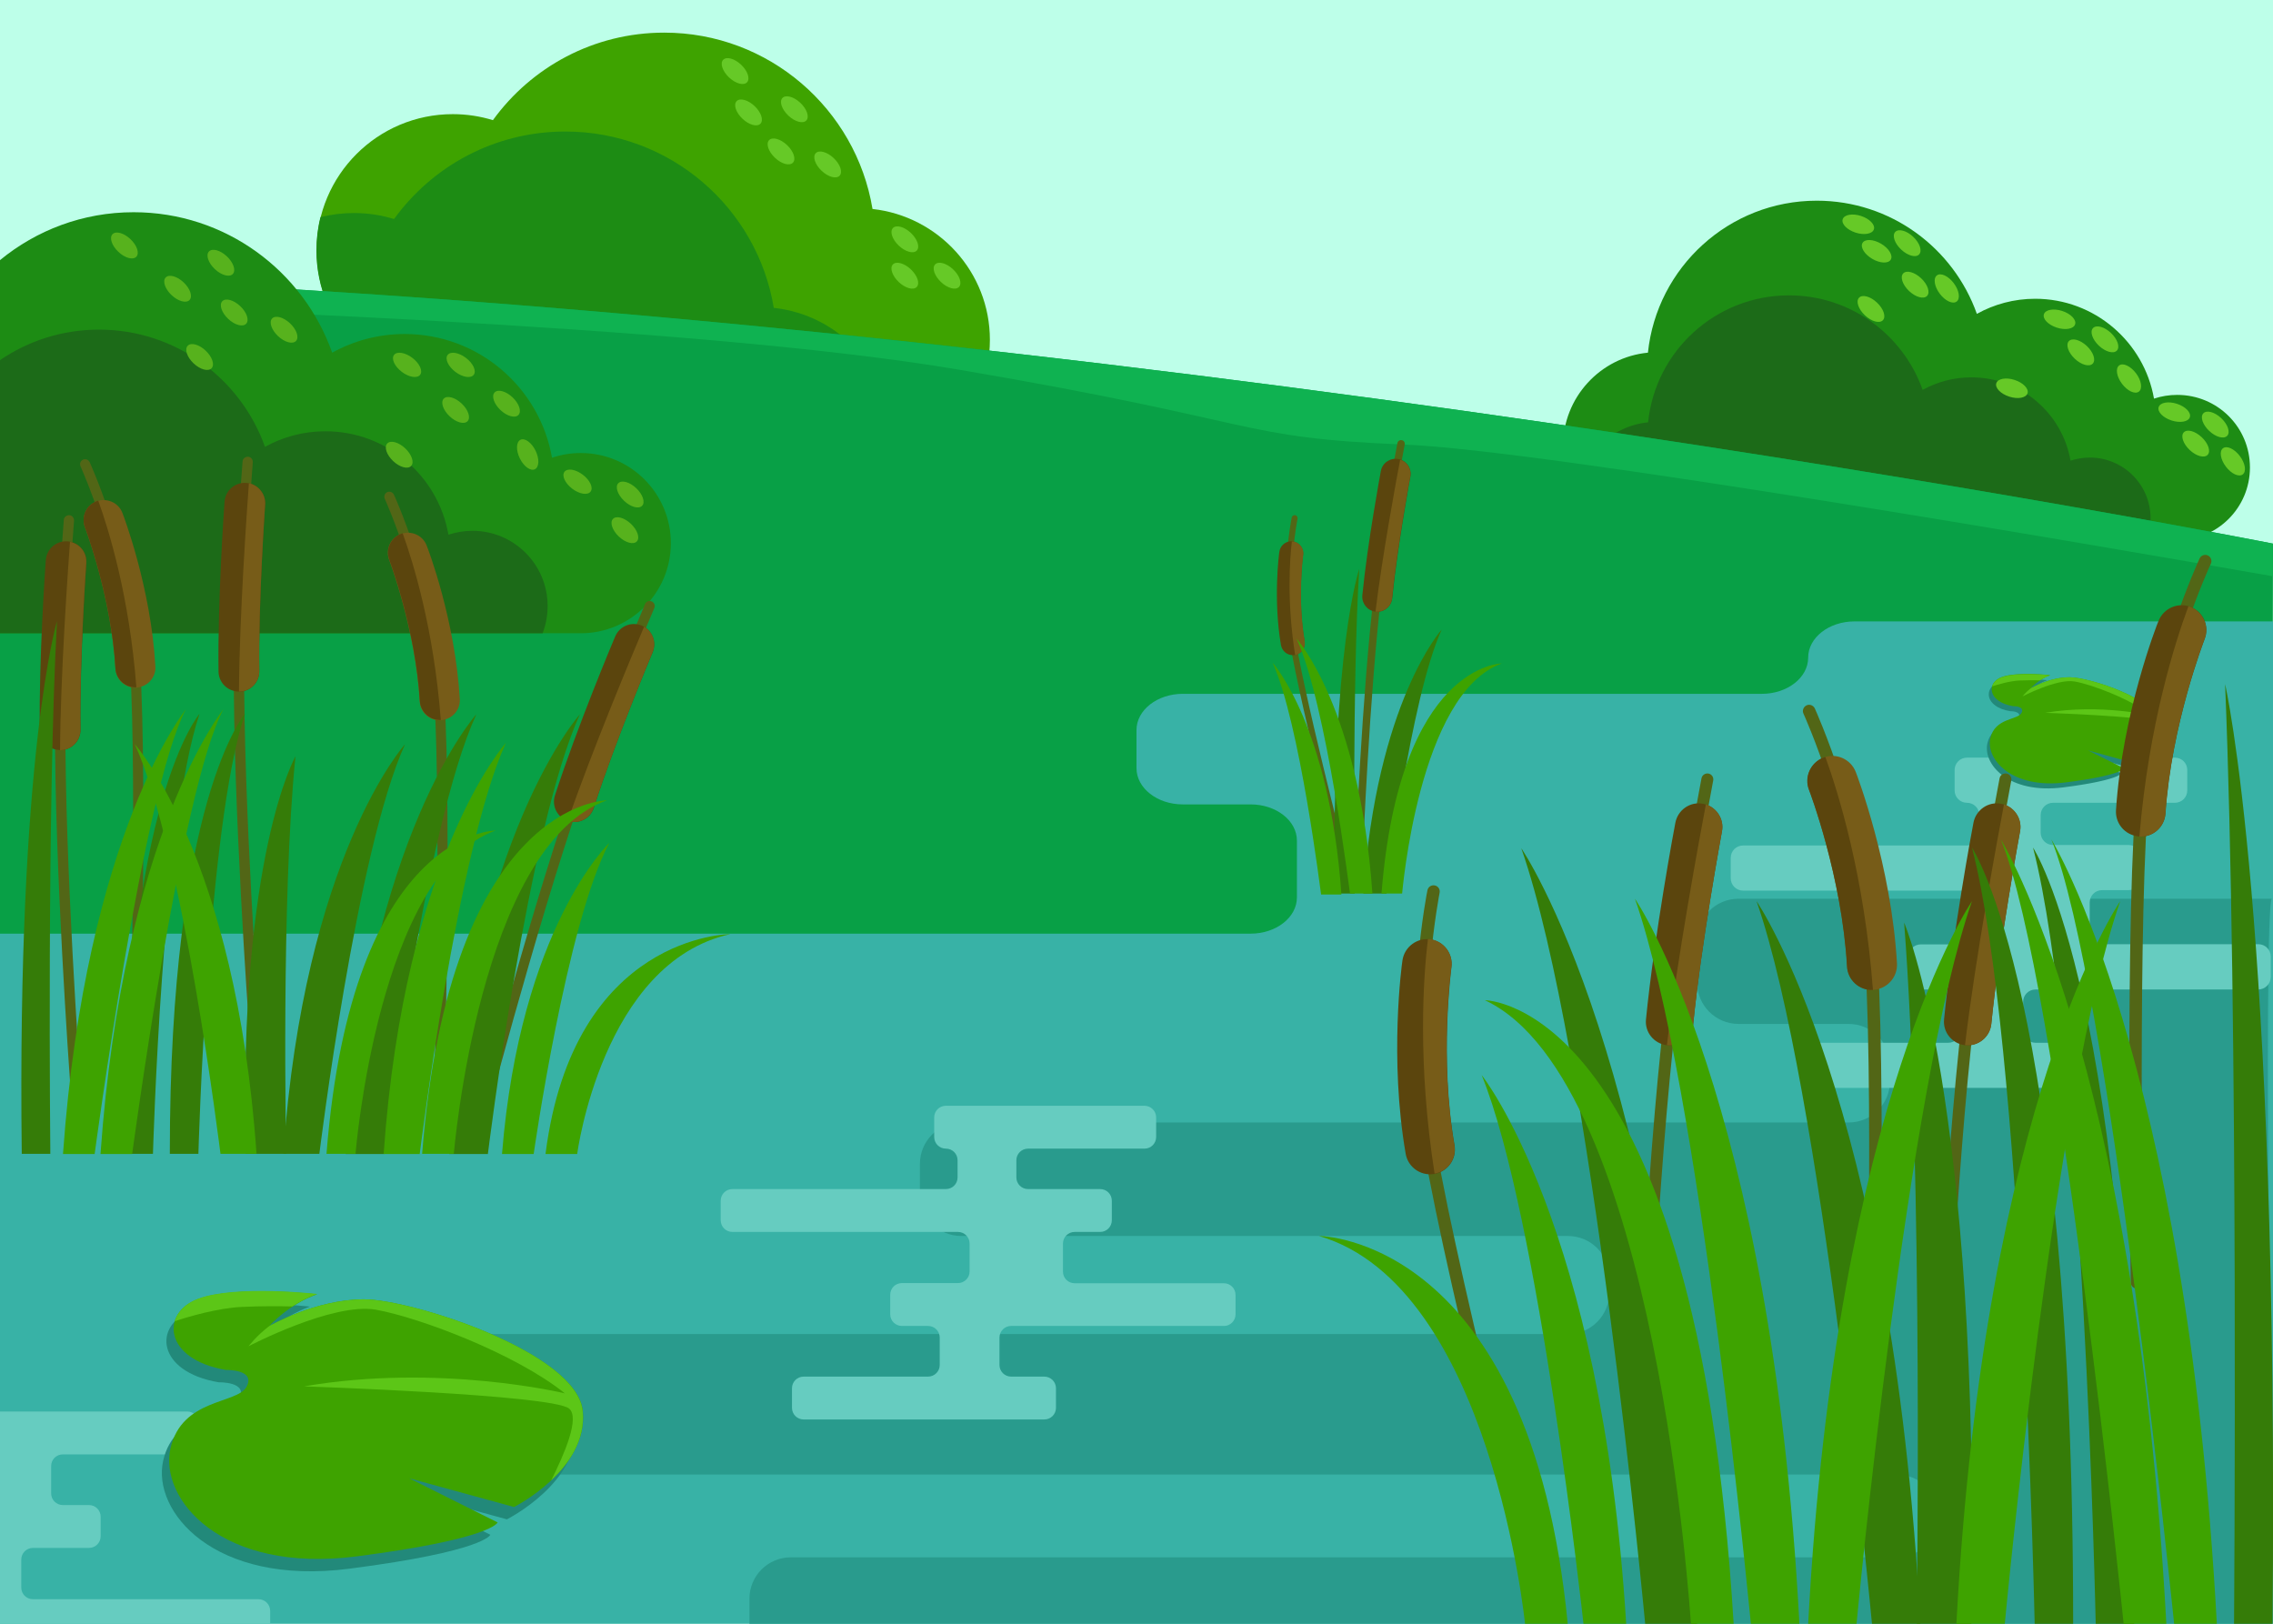 <?xml version="1.0" encoding="utf-8"?>
<!-- Generator: Adobe Illustrator 21.0.0, SVG Export Plug-In . SVG Version: 6.00 Build 0)  -->
<svg version="1.1" xmlns="http://www.w3.org/2000/svg" xmlns:xlink="http://www.w3.org/1999/xlink" x="0px" y="0px"
	 viewBox="0 0 1400 1000" style="enable-background:new 0 0 1400 1000;" xml:space="preserve">
<style type="text/css">
	.st0{fill:#BDFFE9;}
	.st1{fill:#1D8C14;}
	.st2{fill:#1C6B18;}
	.st3{fill:#66C927;}
	.st4{fill:#3EA300;}
	.st5{fill:#08A046;}
	.st6{fill:#0FB251;}
	.st7{fill:#57B21D;}
	.st8{fill:#38B2A6;}
	.st9{fill:#526616;}
	.st10{fill:#5B450D;}
	.st11{fill:#775C18;}
	.st12{fill:#299B8D;}
	.st13{fill:#66CCC0;}
	.st14{fill:#22897A;}
	.st15{fill:#5CC617;}
	.st16{fill:#357C08;}
</style>
<g id="Layer_2">
	<rect class="st0" width="1400" height="1000"/>
</g>
<g id="Layer_1">
	<g>
		<path class="st1" d="M1341,243.2c-5,0-9.8,0.8-14.3,2.3c-6.1-34.9-36.6-61.5-73.2-61.5c-13,0-25.3,3.4-35.9,9.3
			c-14.4-40.6-53.1-69.7-98.6-69.7c-54,0-98.5,41-104,93.6c-29.3,2.8-52.3,27.6-52.3,57.6c0,32,25.9,57.9,57.9,57.9H1341
			c24.7,0,44.8-20,44.8-44.8S1365.8,243.2,1341,243.2z"/>
		<path class="st2" d="M1020.7,332.7h301.4c1.6-4.2,2.5-8.7,2.5-13.5c0-20.6-16.7-37.4-37.4-37.4c-4.2,0-8.2,0.7-11.9,1.9
			c-5.1-29.2-30.5-51.3-61.1-51.3c-10.9,0-21.1,2.8-30,7.7c-12-33.9-44.3-58.2-82.3-58.2c-45.1,0-82.3,34.2-86.8,78.2
			c-23.5,2.3-42.1,21.4-43.5,45.2C981.7,321.8,999.9,332.7,1020.7,332.7z"/>
	</g>
	
		<ellipse transform="matrix(0.686 -0.728 0.728 0.686 259.983 901.822)" class="st3" cx="1174.3" cy="149.9" rx="5.4" ry="10.1"/>
	
		<ellipse transform="matrix(0.686 -0.728 0.728 0.686 255.137 1009.1)" class="st3" cx="1296.1" cy="209.1" rx="5.4" ry="10.1"/>
	
		<ellipse transform="matrix(0.798 -0.602 0.602 0.798 135.013 758.109)" class="st3" cx="1199.5" cy="177.5" rx="5.4" ry="10.1"/>
	
		<ellipse transform="matrix(0.798 -0.602 0.602 0.798 124.226 836.894)" class="st3" cx="1311.8" cy="233" rx="5.4" ry="10.1"/>
	
		<ellipse transform="matrix(0.798 -0.602 0.602 0.798 106.42 885.717)" class="st3" cx="1375.8" cy="284" rx="5.4" ry="10.1"/>
	
		<ellipse transform="matrix(0.308 -0.951 0.951 0.308 660.765 1184.551)" class="st3" cx="1145" cy="137.9" rx="5.4" ry="10.1"/>
	
		<ellipse transform="matrix(0.308 -0.951 0.951 0.308 690.875 1342.966)" class="st3" cx="1269" cy="196.4" rx="5.4" ry="10.1"/>
	
		<ellipse transform="matrix(0.308 -0.951 0.951 0.308 685.347 1449.862)" class="st3" cx="1339.8" cy="253.6" rx="5.4" ry="10.1"/>
	
		<ellipse transform="matrix(0.308 -0.951 0.951 0.308 630.136 1344.593)" class="st3" cx="1239.8" cy="238.9" rx="5.4" ry="10.1"/>
	
		<ellipse transform="matrix(0.509 -0.861 0.861 0.509 434.253 1070.964)" class="st3" cx="1155.7" cy="154.9" rx="5.4" ry="10.1"/>
	
		<ellipse transform="matrix(0.686 -0.728 0.728 0.686 242.957 913.449)" class="st3" cx="1179.2" cy="175.4" rx="5.4" ry="10.1"/>
	<ellipse transform="matrix(0.686 -0.728 0.728 0.686 223.49 898.322)" class="st3" cx="1152" cy="190.4" rx="5.4" ry="10.1"/>
	
		<ellipse transform="matrix(0.686 -0.728 0.728 0.686 244.668 1000.795)" class="st3" cx="1281.2" cy="217.1" rx="5.4" ry="10.1"/>
	
		<ellipse transform="matrix(0.686 -0.728 0.728 0.686 225.961 1069.971)" class="st3" cx="1352" cy="273.3" rx="5.4" ry="10.1"/>
	
		<ellipse transform="matrix(0.686 -0.728 0.728 0.686 238.285 1075.012)" class="st3" cx="1364" cy="261.6" rx="5.4" ry="10.1"/>
	<g>
		<path class="st4" d="M537.4,128.7C527.2,67.1,473.6,20.1,409.1,20.1c-43.4,0-81.8,21.2-105.5,53.9c-7.8-2.4-16.1-3.7-24.7-3.7
			c-46.4,0-83.9,37.6-83.9,83.9c0,46.4,37.6,83.9,83.9,83.9c10.4,0,20.4-1.9,29.6-5.4c23.9,29,60.1,47.5,100.6,47.5
			c21.9,0,42.6-5.4,60.7-15c14.8,15.5,35.6,25.2,58.8,25.2c44.8,0,81.1-36.3,81.1-81.1C609.7,167.6,578.1,133.2,537.4,128.7z"/>
		<path class="st1" d="M476.6,189.6c-10.2-61.6-63.8-108.6-128.4-108.6c-43.4,0-81.8,21.2-105.5,53.9c-7.8-2.4-16.1-3.7-24.7-3.7
			c-7.1,0-14,0.9-20.6,2.5c-1.7,6.6-2.5,13.5-2.5,20.6c0,46.4,37.6,83.9,83.9,83.9c10.4,0,20.4-1.9,29.6-5.4
			c23.9,29,60.1,47.5,100.6,47.5c21.9,0,42.6-5.4,60.7-15c14.8,15.5,35.6,25.2,58.8,25.2c6.3,0,12.4-0.7,18.3-2.1
			c1.4-5.9,2.1-12,2.1-18.3C548.9,228.4,517.3,194,476.6,189.6z"/>
	</g>
	<path class="st5" d="M1400,334.8c0,0-728.7-144-1400-165V831l1398.9-23L1400,334.8z"/>
	<path class="st6" d="M0,186.4c80,2.6,423.5,12.8,591.4,41.4c189.7,32.3,169,41.7,273.8,46c86.6,3.6,421,61.2,534.7,81.1l0-20.1
		c0,0-728.7-144-1400-165V186.4z"/>
	<path class="st1" d="M357.7,279c-6.2,0-12.1,1-17.7,2.9c-7.6-43.3-45.3-76.2-90.8-76.2c-16.2,0-31.4,4.2-44.6,11.5
		c-17.8-50.4-65.8-86.5-122.3-86.5c-31.3,0-59.9,11.1-82.3,29.5V390h357.7c30.7,0,55.5-24.9,55.5-55.5S388.4,279,357.7,279z"/>
	<path class="st2" d="M291,326.9c-5.2,0-10.1,0.9-14.8,2.4c-6.3-36.2-37.9-63.7-75.8-63.7c-13.5,0-26.2,3.5-37.2,9.6
		C148.3,233.2,108.2,203,61,203c-22.6,0-43.6,6.9-61,18.8V390h334.2c2-5.2,3.1-10.8,3.1-16.8C337.3,347.7,316.6,326.9,291,326.9z"/>
	
		<ellipse transform="matrix(0.605 -0.796 0.796 0.605 -66.745 314.743)" class="st7" cx="283.8" cy="224.6" rx="5.4" ry="10.1"/>
	
		<ellipse transform="matrix(0.605 -0.796 0.796 0.605 -79.786 288.463)" class="st7" cx="250.8" cy="224.6" rx="5.4" ry="10.1"/>
	
		<ellipse transform="matrix(0.605 -0.796 0.796 0.605 -95.561 400.505)" class="st7" cx="355.8" cy="296.5" rx="5.4" ry="10.1"/>
	
		<ellipse transform="matrix(0.686 -0.728 0.728 0.686 -82.966 305.148)" class="st7" cx="311.9" cy="248.6" rx="5.4" ry="10.1"/>
	
		<ellipse transform="matrix(0.686 -0.728 0.728 0.686 -95.526 283.516)" class="st7" cx="280.5" cy="252.4" rx="5.4" ry="10.1"/>
	
		<ellipse transform="matrix(0.898 -0.439 0.439 0.898 -89.938 171.241)" class="st7" cx="325.2" cy="280" rx="5.4" ry="10.1"/>
	
		<ellipse transform="matrix(0.686 -0.728 0.728 0.686 -121.364 158.557)" class="st7" cx="122.9" cy="219.8" rx="5.4" ry="10.1"/>
	
		<ellipse transform="matrix(0.686 -0.728 0.728 0.686 -126.588 266.909)" class="st7" cx="245.8" cy="280" rx="5.4" ry="10.1"/>
	
		<ellipse transform="matrix(0.686 -0.728 0.728 0.686 -95.028 135.433)" class="st7" cx="109.3" cy="177.8" rx="5.4" ry="10.1"/>
	
		<ellipse transform="matrix(0.686 -0.728 0.728 0.686 -94.734 165.449)" class="st7" cx="144.2" cy="192.4" rx="5.4" ry="10.1"/>
	
		<ellipse transform="matrix(0.686 -0.728 0.728 0.686 -92.812 191.135)" class="st7" cx="174.9" cy="203" rx="5.4" ry="10.1"/>
	<path class="st8" d="M0,575h770.3c15.7,0,28.5-10,28.5-22.3v-35c0-12.3-12.8-22.3-28.5-22.3h-41.8c-15.7,0-28.5-10-28.5-22.3v-23.5
		c0-12.3,12.8-22.3,28.5-22.3h356.7c15.7,0,28.5-10,28.5-22.3v0c0-12.3,12.8-22.3,28.5-22.3H1400V1000H0V575z"/>
	<g>
		<g>
			<path class="st9" d="M156.3,632.5c-1.6,0-3-1.3-3.1-2.9c-0.1-1.3-9.6-133.1-9.2-220.4c0.3-59.3,5.3-124.4,5.4-125
				c0.1-1.7,1.6-3,3.4-2.9c1.7,0.1,3,1.6,2.9,3.4c-0.1,0.6-5.1,65.6-5.3,124.6c-0.4,87,9.1,218.6,9.2,219.9c0.1,1.7-1.2,3.2-2.9,3.3
				C156.5,632.5,156.4,632.5,156.3,632.5z"/>
		</g>
		<g>
			<path class="st10" d="M147,425.9c-6.8-0.1-12.3-5.5-12.4-12.3c-0.6-44.2,3.5-102.2,3.7-104.6c0.5-6.9,6.4-12.1,13.4-11.6
				c6.9,0.5,12.1,6.5,11.6,13.4c0,0.6-4.2,59.3-3.6,102.5c0.1,6.9-5.4,12.6-12.3,12.7C147.2,425.9,147.1,425.9,147,425.9z"/>
		</g>
		<path class="st11" d="M153.3,297.6c-1.2,16.5-5.9,82.8-6.1,128.3c0.1,0,0.1,0,0.2,0c6.9-0.1,12.4-5.8,12.3-12.7
			c-0.6-43.1,3.6-101.9,3.6-102.5C163.7,304.4,159.3,298.9,153.3,297.6z"/>
	</g>
	<g>
		<g>
			<path class="st9" d="M46.2,668.5c-1.6,0-3-1.3-3.1-2.9c-0.1-1.3-9.6-133.1-9.2-220.4c0.3-59.3,5.3-124.4,5.4-125
				c0.1-1.7,1.6-3,3.4-2.9c1.7,0.1,3,1.6,2.9,3.4c-0.1,0.6-5.1,65.6-5.3,124.6c-0.4,87,9.1,218.6,9.2,219.9c0.1,1.7-1.2,3.2-2.9,3.3
				C46.3,668.5,46.2,668.5,46.2,668.5z"/>
		</g>
		<g>
			<path class="st10" d="M36.9,461.9c-6.8-0.1-12.3-5.5-12.4-12.3C23.9,405.4,28,347.4,28.2,345c0.5-6.9,6.4-12.1,13.4-11.6
				c6.9,0.5,12.1,6.5,11.6,13.4c0,0.6-4.2,59.3-3.6,102.5c0.1,6.9-5.4,12.6-12.3,12.7C37.1,461.9,37,461.9,36.9,461.9z"/>
		</g>
		<path class="st11" d="M43.1,333.7c-1.2,16.5-5.9,82.8-6.1,128.3c0.1,0,0.1,0,0.2,0c6.9-0.1,12.4-5.8,12.3-12.7
			c-0.6-43.1,3.6-101.9,3.6-102.5C53.6,340.4,49.2,334.9,43.1,333.7z"/>
	</g>
	<g>
		<g>
			<path class="st9" d="M292.1,704.1c-1.5-0.5-2.4-2.1-2-3.7c0.3-1.3,33.6-129.1,62-211.7c19.3-56,45-116.1,45.2-116.7
				c0.7-1.6,2.5-2.3,4.1-1.6c1.6,0.7,2.3,2.5,1.6,4.1c-0.3,0.6-25.8,60.5-45.1,116.3c-28.3,82.3-61.6,209.9-61.9,211.2
				c-0.4,1.7-2.1,2.7-3.8,2.2C292.2,704.2,292.2,704.2,292.1,704.1z"/>
		</g>
		<g>
			<path class="st10" d="M349.6,505.5c-6.4-2.2-9.9-9.2-7.8-15.6c13.6-42.1,36.1-95.6,37.1-97.9c2.7-6.4,10-9.4,16.4-6.7
				c6.4,2.7,9.3,10,6.7,16.4c-0.2,0.5-23.1,54.8-36.3,95.9c-2.1,6.6-9.2,10.2-15.7,8C349.8,505.5,349.7,505.5,349.6,505.5z"/>
		</g>
		<path class="st11" d="M396.7,386c-6.5,15.3-32.2,76.6-47,119.5c0.1,0,0.1,0,0.2,0.1c6.6,2.1,13.6-1.5,15.7-8
			c13.3-41,36.1-95.3,36.3-95.9C404.4,395.8,402.1,389.1,396.7,386z"/>
	</g>
	<g>
		<g>
			<path class="st9" d="M271.5,668.8c1.3-0.3,2.3-1.5,2.4-2.9c0-1.9,4.7-190.9-1.2-249.3c-5.9-58.7-29.8-111.5-30.1-112
				c-0.7-1.5-2.5-2.2-4.1-1.5c-1.5,0.7-2.2,2.5-1.5,4.1c0.2,0.5,23.8,52.5,29.5,110.1c5.8,58,1.2,246.6,1.1,248.5
				c0,1.7,1.3,3.1,3,3.2C271,668.9,271.2,668.9,271.5,668.8z"/>
		</g>
		<g>
			<path class="st11" d="M273.7,443.2c5.7-1.3,9.9-6.6,9.5-12.7c-2.8-48.4-19.6-92.7-20.4-94.5c-2.4-6.4-9.6-9.5-16-7.1
				c-6.4,2.4-9.5,9.6-7.1,16c0.3,0.7,16.2,42.8,18.8,87.1c0.4,6.8,6.2,12,13,11.6C272.3,443.4,273,443.3,273.7,443.2z"/>
		</g>
		<path class="st10" d="M239.8,344.8c-2.4-6.4,0.7-13.5,7.1-16c0.4-0.1,0.7-0.3,1.1-0.4c6.4,17.7,19.2,58.8,23.5,115
			c-6.7,0.3-12.5-4.9-12.9-11.6C256,387.6,240.1,345.5,239.8,344.8z"/>
	</g>
	<g>
		<g>
			<path class="st9" d="M84.1,648.8c1.3-0.3,2.3-1.5,2.4-2.9c0-1.9,4.7-190.9-1.2-249.3c-5.9-58.7-29.8-111.5-30.1-112
				c-0.7-1.5-2.5-2.2-4.1-1.5c-1.5,0.7-2.2,2.5-1.5,4.1c0.2,0.5,23.8,52.5,29.5,110.1c5.8,58,1.2,246.6,1.1,248.5
				c0,1.7,1.3,3.1,3,3.2C83.5,648.9,83.8,648.9,84.1,648.8z"/>
		</g>
		<g>
			<path class="st11" d="M86.2,423.1c5.7-1.3,9.9-6.6,9.5-12.7C93,362,76.1,317.7,75.4,315.9c-2.4-6.4-9.6-9.5-16-7.1
				c-6.4,2.4-9.5,9.6-7.1,16c0.3,0.7,16.2,42.8,18.8,87.1c0.4,6.8,6.2,12,13,11.6C84.9,423.4,85.6,423.3,86.2,423.1z"/>
		</g>
		<path class="st10" d="M52.3,324.7c-2.4-6.4,0.7-13.5,7.1-16c0.4-0.1,0.7-0.3,1.1-0.4c6.4,17.7,19.2,58.8,23.5,115
			c-6.7,0.3-12.5-4.9-12.9-11.6C68.6,367.6,52.6,325.4,52.3,324.7z"/>
	</g>
	<path class="st12" d="M1399.5,553.5h-328.7c-14.1,0-25.5,11.4-25.5,25.5v26.1c0,14.1,11.4,25.5,25.5,25.5h67.8
		c14.1,0,25.5,11.4,25.5,25.5v9.7c0,14.1-11.4,25.5-25.5,25.5H592.1c-14.1,0-25.5,11.4-25.5,25.5v18.9c0,14.1,11.4,25.5,25.5,25.5
		h373.6c14.1,0,25.5,11.4,25.5,25.5v9.4c0,14.1-11.4,25.5-25.5,25.5h-696c-14.1,0-25.5,11.4-25.5,25.5v35.5
		c0,14.1,11.4,25.5,25.5,25.5h898.6c14.1,0,25.5,11.4,25.5,25.5v0c0,14.1-11.4,25.5-25.5,25.5H487.1c-14.1,0-25.5,11.4-25.5,25.5
		v15.4h938.1C1399.7,1000,1393.4,547.4,1399.5,553.5z"/>
	<path class="st13" d="M1398.6,601.7v-12.6c0-4.2-3.4-7.6-7.6-7.6h-96.3c-4.2,0-7.6-3.4-7.6-7.6v-18.1c0-4.2,3.4-7.6,7.6-7.6h16.4
		c4.2,0,7.6-3.4,7.6-7.6v-12.6c0-4.2-3.4-7.6-7.6-7.6h-46.6c-4.2,0-7.6-3.4-7.6-7.6V502c0-4.2,3.4-7.6,7.6-7.6h75.1
		c4.2,0,7.6-3.4,7.6-7.6v-12.6c0-4.2-3.4-7.6-7.6-7.6h-128.1c-4.2,0-7.6,3.4-7.6,7.6v12.6c0,4.2,3.4,7.6,7.6,7.6h0
		c4.2,0,7.6,3.4,7.6,7.6v11.1c0,4.2-3.4,7.6-7.6,7.6h-137.9c-4.2,0-7.6,3.4-7.6,7.6v12.6c0,4.2,3.4,7.6,7.6,7.6h145.6
		c4.2,0,7.6,3.4,7.6,7.6V574c0,4.2-3.4,7.6-7.6,7.6h-36.1c-4.2,0-7.6,3.4-7.6,7.6v12.6c0,4.2,3.4,7.6,7.6,7.6h16.9
		c4.2,0,7.6,3.4,7.6,7.6v17.6c0,4.2-3.4,7.6-7.6,7.6h-80.3c-4.2,0-7.6,3.4-7.6,7.6v12.6c0,4.2,3.4,7.6,7.6,7.6h155.3
		c4.2,0,7.6-3.4,7.6-7.6v-12.6c0-4.2-3.4-7.6-7.6-7.6h-21.3c-4.2,0-7.6-3.4-7.6-7.6v-17.6c0-4.2,3.4-7.6,7.6-7.6H1391
		C1395.2,609.3,1398.6,605.9,1398.6,601.7z"/>
	<g>
		<path class="st14" d="M1238.1,438c0,0,7.5-0.2,5.2,4.2c-2.3,4.4-16.3,2.9-19.2,15.5c-2.9,12.7,12.7,31.6,46.9,27.2
			c34.2-4.4,35.5-8.6,35.5-8.6l-22.3-11.1l26.4,7.3c0,0,18.7-9.3,17.4-24.1c-1.3-14.8-43-28.2-55.2-28.2c-12.2,0-23.8,6.7-23.8,6.7
			s4.9-5.5,12-8c0,0-20.4-2.3-29.9,1.2C1221.6,423.6,1222.4,435.4,1238.1,438z"/>
		<path class="st4" d="M1239.9,434.9c0,0,7.5-0.2,5.2,4.2c-2.3,4.4-16.3,2.9-19.2,15.5c-2.9,12.7,12.7,31.6,46.9,27.2
			c34.2-4.4,35.5-8.6,35.5-8.6l-22.3-11.1l26.4,7.3c0,0,18.7-9.3,17.4-24.1c-1.3-14.8-43-28.2-55.2-28.2c-12.2,0-23.8,6.7-23.8,6.7
			s4.9-5.5,12-8c0,0-20.4-2.3-29.9,1.2C1223.4,420.5,1224.2,432.2,1239.9,434.9z"/>
		<g>
			<path class="st15" d="M1274.7,417.1c-12.2,0-23.8,6.7-23.8,6.7c-3.2,2.5-5.2,5.1-5.2,5.1s21.2-11.1,32.1-9.2
				c10.9,1.9,35.1,11.1,47.6,21.1c0,0-31.6-7.6-65.7-1.8c0,0,62.2,2.1,66.7,5.6c2.9,2.2-1.2,11.7-4.4,18.1
				c4.4-4.2,8.6-10.1,7.9-17.3C1328.6,430.6,1286.9,417.1,1274.7,417.1z"/>
			<path class="st15" d="M1227,422.7c3.4-1.1,10.8-3.3,16.8-3.6c5-0.2,9.8-0.2,12.8-0.1c1.8-1.2,3.9-2.3,6.2-3.1
				c0,0-20.4-2.3-29.9,1.2C1229.8,418.2,1227.7,420.3,1227,422.7z"/>
		</g>
	</g>
	<g>
		<g>
			<path class="st9" d="M1010.2,885.1c-1.9-0.2-3.3-1.9-3.2-3.8c0.1-1.5,6.4-156,18.3-257.4c8.1-68.8,22.6-143.9,22.7-144.6
				c0.4-2,2.3-3.2,4.3-2.9c2,0.4,3.3,2.3,2.9,4.3c-0.1,0.7-14.5,75.5-22.6,144.1c-11.9,101.1-18.2,255.3-18.3,256.8
				c-0.1,2-1.8,3.6-3.8,3.5C1010.4,885.1,1010.3,885.1,1010.2,885.1z"/>
		</g>
		<g>
			<path class="st10" d="M1026.6,643.7c-7.9-1-13.6-8-12.8-15.9c5.1-51.5,17.5-118.3,18.1-121.1c1.5-7.9,9.1-13.2,17-11.7
				c7.9,1.5,13.2,9.1,11.7,17c-0.1,0.7-12.7,68.4-17.7,118.6c-0.8,8-8,13.9-16,13.1C1026.8,643.7,1026.7,643.7,1026.6,643.7z"/>
		</g>
		<path class="st11" d="M1050.7,495.4c-3.6,19-17.8,95.5-24,148.3c0.1,0,0.1,0,0.2,0c8,0.8,15.2-5.1,16-13.1
			c5-50.2,17.6-118,17.7-118.6C1062,504.7,1057.6,497.6,1050.7,495.4z"/>
	</g>
	<g>
		<g>
			<path class="st9" d="M836.8,529.1c-1.2-0.1-2.1-1.2-2-2.4c0-1,4-98.5,11.6-162.5c5.1-43.5,14.2-90.8,14.3-91.3
				c0.2-1.2,1.5-2.1,2.7-1.8c1.3,0.2,2.1,1.5,1.8,2.7c-0.1,0.5-9.2,47.7-14.3,91c-7.5,63.9-11.5,161.2-11.5,162.1
				c-0.1,1.3-1.1,2.3-2.4,2.2C836.9,529.1,836.9,529.1,836.8,529.1z"/>
		</g>
		<g>
			<path class="st10" d="M847.2,376.7c-5-0.6-8.6-5.1-8.1-10.1c3.2-32.5,11.1-74.7,11.4-76.5c0.9-5,5.7-8.3,10.8-7.4
				c5,0.9,8.3,5.8,7.4,10.8c-0.1,0.4-8,43.2-11.2,74.9c-0.5,5.1-5,8.8-10.1,8.3C847.3,376.7,847.2,376.7,847.2,376.7z"/>
		</g>
		<path class="st11" d="M862.4,283.1c-2.3,12-11.2,60.3-15.2,93.6c0,0,0.1,0,0.1,0c5.1,0.5,9.6-3.2,10.1-8.3
			c3.1-31.7,11.1-74.5,11.2-74.9C869.5,289,866.8,284.5,862.4,283.1z"/>
	</g>
	<g>
		<g>
			<path class="st9" d="M1193.8,885.1c-1.9-0.2-3.3-1.9-3.2-3.8c0.1-1.5,6.4-156,18.3-257.4c8.1-68.8,22.6-143.9,22.7-144.6
				c0.4-2,2.3-3.2,4.3-2.9c2,0.4,3.3,2.3,2.9,4.3c-0.1,0.7-14.5,75.5-22.6,144.1c-11.9,101.1-18.2,255.3-18.3,256.8
				c-0.1,2-1.8,3.6-3.8,3.5C1194,885.1,1193.9,885.1,1193.8,885.1z"/>
		</g>
		<g>
			<path class="st10" d="M1210.2,643.7c-7.9-1-13.6-8-12.8-15.9c5.1-51.5,17.5-118.3,18.1-121.1c1.5-7.9,9.1-13.2,17-11.7
				c7.9,1.5,13.2,9.1,11.7,17c-0.1,0.7-12.7,68.4-17.7,118.6c-0.8,8-8,13.9-16,13.1C1210.4,643.7,1210.3,643.7,1210.2,643.7z"/>
		</g>
		<path class="st11" d="M1234.3,495.4c-3.6,19-17.8,95.5-24,148.3c0.1,0,0.1,0,0.2,0c8,0.8,15.2-5.1,16-13.1
			c5-50.2,17.6-118,17.7-118.6C1245.6,504.7,1241.2,497.6,1234.3,495.4z"/>
	</g>
	<g>
		<g>
			<path class="st9" d="M1153.8,890.8c1.7-0.4,2.9-1.9,3-3.7c0.1-2.4,5.8-238.2-1.5-311c-7.3-73.2-37.2-139.1-37.5-139.8
				c-0.9-1.9-3.2-2.8-5.1-1.9c-1.9,0.9-2.8,3.2-1.9,5.1c0.3,0.6,29.6,65.4,36.8,137.3c7.3,72.3,1.5,307.6,1.4,310
				c-0.1,2.1,1.6,3.9,3.8,3.9C1153.2,890.9,1153.5,890.8,1153.8,890.8z"/>
		</g>
		<g>
			<path class="st11" d="M1156.5,609.2c7.2-1.7,12.3-8.3,11.9-15.9c-3.5-60.3-24.5-115.6-25.4-117.9c-3.1-7.9-12-11.9-19.9-8.8
				c-7.9,3.1-11.9,12-8.8,19.9c0.3,0.9,20.2,53.4,23.4,108.6c0.5,8.5,7.8,15,16.3,14.5C1154.8,609.5,1155.7,609.4,1156.5,609.2z"/>
		</g>
		<path class="st10" d="M1114.2,486.5c-3.1-7.9,0.9-16.8,8.8-19.9c0.4-0.2,0.9-0.3,1.3-0.4c8,22.1,24,73.4,29.3,143.5
			c-8.4,0.4-15.6-6.1-16-14.5C1134.5,539.9,1114.6,487.3,1114.2,486.5z"/>
	</g>
	<g>
		<g>
			<path class="st9" d="M1315.3,793.5c-1.6-0.4-2.9-1.9-2.9-3.6c0-2.3-3.8-235.9,4.1-307.9c7.9-72.4,38-137.4,38.3-138.1
				c0.9-1.9,3.2-2.7,5.1-1.8c1.9,0.9,2.7,3.2,1.8,5.1c-0.3,0.6-29.9,64.5-37.6,135.7c-7.8,71.6-4.1,304.6-4,306.9
				c0,2.1-1.6,3.8-3.7,3.9C1315.9,793.7,1315.6,793.6,1315.3,793.5z"/>
		</g>
		<g>
			<path class="st10" d="M1314.9,514.7c-7.1-1.7-12.1-8.3-11.6-15.8c3.9-59.7,25.2-114.3,26.2-116.5c3.1-7.8,12-11.7,19.8-8.6
				c7.8,3.1,11.7,11.9,8.6,19.8c-0.3,0.9-20.5,52.7-24.1,107.4c-0.6,8.4-7.8,14.8-16.2,14.2C1316.6,515.1,1315.8,514.9,1314.9,514.7
				z"/>
		</g>
		<path class="st11" d="M1357.8,393.6c3.1-7.8-0.8-16.7-8.6-19.8c-0.4-0.2-0.9-0.3-1.3-0.4c-8.1,21.8-24.4,72.4-30.2,141.8
			c8.3,0.4,15.5-5.9,16-14.2C1337.4,446.3,1357.5,394.4,1357.8,393.6z"/>
	</g>
	<g>
		<g>
			<path class="st9" d="M946.6,993.3c-1.7,0-3.2-1.1-3.7-2.8c-0.6-2.3-59.1-227.7-68.4-299.4c-9.4-72,4.5-142.1,4.7-142.8
				c0.4-2.1,2.4-3.4,4.5-3c2.1,0.4,3.4,2.4,3,4.5c-0.1,0.7-13.8,69.6-4.6,140.3c9.3,71.2,67.6,296.2,68.2,298.4
				c0.5,2-0.7,4.1-2.7,4.6C947.2,993.3,946.9,993.3,946.6,993.3z"/>
		</g>
		<g>
			<path class="st10" d="M880.8,723.2c-7.3,0-13.7-5.2-15-12.6c-10.2-58.8-2.4-116.7-2-119.1c1.2-8.3,8.9-14.1,17.2-13
				c8.3,1.2,14.1,8.8,13,17.2c-0.1,0.9-7.5,55.9,1.9,109.7c1.4,8.3-4.1,16.1-12.4,17.6C882.5,723.1,881.6,723.2,880.8,723.2z"/>
		</g>
		<path class="st11" d="M893.9,595.6c1.2-8.3-4.7-16-13-17.2c-0.5-0.1-0.9-0.1-1.4-0.1c-2.8,23.1-6.6,75.9,4.1,144.5
			c8.2-1.5,13.6-9.3,12.2-17.5C886.4,651.6,893.7,596.6,893.9,595.6z"/>
	</g>
	<g>
		<g>
			<path class="st9" d="M828.2,534.4c-0.8,0-1.6-0.5-1.8-1.4c-0.3-1.1-28.6-110.3-33.1-145.1c-4.5-34.9,2.2-68.9,2.3-69.2
				c0.2-1,1.2-1.6,2.2-1.4c1,0.2,1.6,1.2,1.4,2.2c-0.1,0.3-6.7,33.7-2.2,68C801.5,422,829.7,531,830,532.1c0.3,1-0.3,2-1.3,2.2
				C828.6,534.4,828.4,534.4,828.2,534.4z"/>
		</g>
		<g>
			<path class="st10" d="M796.3,403.5c-3.5,0-6.6-2.5-7.3-6.1c-4.9-28.5-1.2-56.5-1-57.7c0.6-4,4.3-6.8,8.3-6.3
				c4,0.6,6.8,4.3,6.3,8.3c-0.1,0.4-3.6,27.1,0.9,53.2c0.7,4-2,7.8-6,8.5C797.2,403.5,796.8,403.5,796.3,403.5z"/>
		</g>
		<path class="st11" d="M802.7,341.8c0.6-4-2.3-7.8-6.3-8.3c-0.2,0-0.5,0-0.7-0.1c-1.3,11.2-3.2,36.8,2,70c4-0.7,6.6-4.5,5.9-8.5
			C799.1,368.9,802.6,342.2,802.7,341.8z"/>
	</g>
	<path class="st16" d="M1172.8,568.2c0,0,47.1,107.7,41.4,431.8h-33.6C1180.5,1000,1184.7,720.8,1172.8,568.2z"/>
	<path class="st16" d="M1370.5,421.3c0,0,33.3,144.4,29.2,578.7H1376C1376,1000,1378.9,625.9,1370.5,421.3z"/>
	<path class="st16" d="M1214.6,522c0,0,62.5,94,62.3,478h-23.7C1253.2,1000,1245.8,643,1214.6,522z"/>
	<path class="st16" d="M1252.2,522c0,0,62.5,94,62.3,478h-23.7C1290.8,1000,1283.4,643,1252.2,522z"/>
	<path class="st16" d="M937,522.4c0,0,89.9,130.5,108.3,477.6h-32C1013.3,1000,980.1,645.5,937,522.4z"/>
	<path class="st16" d="M1081.9,555c0,0,83.7,121.6,100.9,445H1153C1153,1000,1122,669.7,1081.9,555z"/>
	<path class="st4" d="M912.6,662.1c0,0,73.8,92.3,89,337.9h-26.3C975.3,1000,948,749.2,912.6,662.1z"/>
	<path class="st4" d="M1263.5,517c0,0,82.9,134,101.9,483h-26.3C1339.1,1000,1298.9,604.1,1263.5,517z"/>
	<path class="st4" d="M1232.4,517c0,0,82.9,134,101.9,483H1308C1308,1000,1267.8,604.1,1232.4,517z"/>
	<path class="st4" d="M914.6,616c0,0,130,0,153.2,384h-26.3C1041.4,1000,1020.6,665.5,914.6,616z"/>
	<path class="st4" d="M812.4,761.2c0,0,130,0,153.2,238.8h-26.3C939.3,1000,918.4,792,812.4,761.2z"/>
	<path class="st4" d="M1214.6,555c0,0-83.7,121.6-100.9,445h29.8C1143.5,1000,1174.5,669.7,1214.6,555z"/>
	<path class="st4" d="M1305.9,555c0,0-83.7,121.6-100.9,445h29.8C1234.8,1000,1265.8,669.7,1305.9,555z"/>
	<path class="st4" d="M1007,553.5c0,0,84,122,101.3,446.5h-29.9C1078.3,1000,1047.3,668.6,1007,553.5z"/>
	<path class="st16" d="M182,465.8c0,0-35,61.1-30.7,244.8h25C176.2,710.7,173.1,552.4,182,465.8z"/>
	<path class="st16" d="M35.1,382.5c0,0-24.7,81.9-21.7,328.1H31C31,710.7,28.8,498.5,35.1,382.5z"/>
	<path class="st16" d="M837.2,350.4c0,0-17.2,49.9-15.1,199.9h12.3C834.3,550.3,832.8,421.1,837.2,350.4z"/>
	<path class="st16" d="M150.9,439.6c0,0-46.4,53.3-46.3,271h17.6C122.2,710.7,127.7,508.2,150.9,439.6z"/>
	<path class="st16" d="M122.9,439.6c0,0-46.4,53.3-46.3,271h17.6C94.3,710.7,99.7,508.2,122.9,439.6z"/>
	<path class="st16" d="M357.2,439.9c0,0-66.8,74-80.5,270.8h23.8C300.5,710.7,325.2,509.7,357.2,439.9z"/>
	<path class="st16" d="M293.4,439.9c0,0-66.8,74-80.5,270.8h23.8C236.6,710.7,261.3,509.7,293.4,439.9z"/>
	<path class="st16" d="M888,387.7c0,0-40.1,44.4-48.3,162.6h14.3C853.9,550.3,868.7,429.6,888,387.7z"/>
	<path class="st16" d="M249.5,458.3c0,0-62.2,68.9-75,252.3h22.2C196.7,710.7,219.7,523.4,249.5,458.3z"/>
	<path class="st4" d="M375.3,519.1c0,0-54.9,52.3-66.1,191.6h19.5C328.7,710.7,349,568.4,375.3,519.1z"/>
	<path class="st4" d="M114.5,436.8c0,0-61.6,76-75.7,273.9h19.5C58.3,710.7,88.2,486.2,114.5,436.8z"/>
	<path class="st4" d="M137.6,436.8c0,0-61.6,76-75.7,273.9h19.5C81.5,710.7,111.3,486.2,137.6,436.8z"/>
	<path class="st4" d="M373.8,492.9c0,0-96.6,0-113.8,217.7h19.5C279.6,710.7,295.1,521,373.8,492.9z"/>
	<path class="st4" d="M925,408.6c0,0-62.9,0-74.1,141.7h12.7C863.7,550.3,873.7,426.9,925,408.6z"/>
	<path class="st4" d="M305.2,511.5c0,0-88.4,0-104.1,199.1h17.9C218.9,710.7,233.1,537.2,305.2,511.5z"/>
	<path class="st4" d="M449.8,575.3c0,0-96.6,0-113.8,135.4h19.5C355.5,710.7,371,592.7,449.8,575.3z"/>
	<path class="st4" d="M798.6,393.3c0,0,38.7,42.9,46.7,157h-13.8C831.4,550.3,817.1,433.8,798.6,393.3z"/>
	<path class="st4" d="M83,458.3c0,0,62.2,68.9,75,252.3h-22.2C135.8,710.7,112.8,523.4,83,458.3z"/>
	<path class="st4" d="M783.8,408.1c0,0,35.2,39,42.4,142.8h-12.5C813.6,550.8,800.6,444.9,783.8,408.1z"/>
	<path class="st4" d="M311.6,457.5c0,0-62.4,69.2-75.3,253.2h22.2C258.6,710.7,281.7,522.7,311.6,457.5z"/>
	<path class="st13" d="M761,809.5v-12c0-4-3.2-7.2-7.2-7.2h-91.9c-4,0-7.2-3.2-7.2-7.2v-17.2c0-4,3.2-7.2,7.2-7.2h15.7
		c4,0,7.2-3.2,7.2-7.2v-12c0-4-3.2-7.2-7.2-7.2h-44.4c-4,0-7.2-3.2-7.2-7.2v-10.5c0-4,3.2-7.2,7.2-7.2h71.7c4,0,7.2-3.2,7.2-7.2v-12
		c0-4-3.2-7.2-7.2-7.2H582.6c-4,0-7.2,3.2-7.2,7.2v12c0,4,3.2,7.2,7.2,7.2h0c4,0,7.2,3.2,7.2,7.2v10.5c0,4-3.2,7.2-7.2,7.2H451.1
		c-4,0-7.2,3.2-7.2,7.2v12c0,4,3.2,7.2,7.2,7.2H590c4,0,7.2,3.2,7.2,7.2V783c0,4-3.2,7.2-7.2,7.2h-34.5c-4,0-7.2,3.2-7.2,7.2v12
		c0,4,3.2,7.2,7.2,7.2h16.1c4,0,7.2,3.2,7.2,7.2v16.8c0,4-3.2,7.2-7.2,7.2H495c-4,0-7.2,3.2-7.2,7.2v12c0,4,3.2,7.2,7.2,7.2h148.2
		c4,0,7.2-3.2,7.2-7.2v-12c0-4-3.2-7.2-7.2-7.2h-20.4c-4,0-7.2-3.2-7.2-7.2v-16.8c0-4,3.2-7.2,7.2-7.2h131
		C757.7,816.7,761,813.4,761,809.5z"/>
	<path class="st13" d="M166.4,992.1c0-4-3.2-7.2-7.2-7.2H20.3c-4,0-7.2-3.2-7.2-7.2v-17.2c0-4,3.2-7.2,7.2-7.2h34.5
		c4,0,7.2-3.2,7.2-7.2v-12c0-4-3.2-7.2-7.2-7.2H38.7c-4,0-7.2-3.2-7.2-7.2v-16.8c0-4,3.2-7.2,7.2-7.2h76.6c4,0,7.2-3.2,7.2-7.2v-12
		c0-4-3.2-7.2-7.2-7.2H0V1000h166.4V992.1z"/>
	<g>
		<path class="st14" d="M134.7,851.3c0,0,18.4-0.5,12.7,10.3s-39.9,7-46.9,38c-7,31,31,77.3,114.7,66.5
			c83.6-10.8,86.8-20.9,86.8-20.9L247.6,918l64.6,17.7c0,0,45.6-22.8,42.4-58.9c-3.2-36.1-105.2-69-134.9-69s-58.3,16.5-58.3,16.5
			s11.9-13.5,29.5-19.6c0,0-49.9-5.7-73.2,2.9C94.4,816,96.2,844.8,134.7,851.3z"/>
		<path class="st4" d="M139.2,843.7c0,0,18.4-0.5,12.7,10.3c-5.7,10.8-39.9,7-46.9,38c-7,31,31,77.3,114.7,66.5s86.8-20.9,86.8-20.9
			L252,910.4l64.6,17.7c0,0,45.6-22.8,42.4-58.9c-3.2-36.1-105.2-69-134.9-69s-58.3,16.5-58.3,16.5s11.9-13.5,29.5-19.6
			c0,0-49.9-5.7-73.2,2.9C98.9,808.4,100.6,837.2,139.2,843.7z"/>
		<g>
			<path class="st15" d="M224.1,800.2c-29.8,0-58.3,16.5-58.3,16.5c-7.9,6-12.7,12.4-12.7,12.4s51.9-27.2,78.5-22.5
				c26.6,4.8,85.8,27,116.3,51.5c0,0-77.3-18.6-160.6-4.3c0,0,152,5.1,163.1,13.6c7.1,5.5-3,28.5-10.9,44.3
				c10.8-10.2,21-24.7,19.4-42.4C355.9,833.1,253.9,800.2,224.1,800.2z"/>
			<path class="st15" d="M107.6,813.7c8.4-2.8,26.4-8.1,41.1-8.8c12.2-0.6,24-0.5,31.4-0.3c4.3-2.8,9.4-5.6,15.2-7.7
				c0,0-49.9-5.7-73.2,2.9C114.3,802.7,109.3,807.9,107.6,813.7z"/>
		</g>
	</g>
	
		<ellipse transform="matrix(0.686 -0.728 0.728 0.686 67.841 451.83)" class="st3" cx="557.1" cy="147.4" rx="5.4" ry="10.1"/>
	
		<ellipse transform="matrix(0.686 -0.728 0.728 0.686 51.515 458.879)" class="st3" cx="557.1" cy="169.8" rx="5.4" ry="10.1"/>
	
		<ellipse transform="matrix(0.686 -0.728 0.728 0.686 110.384 343.217)" class="st3" cx="452.6" cy="43.8" rx="5.4" ry="10.1"/>
	
		<ellipse transform="matrix(0.686 -0.728 0.728 0.686 104.751 377.17)" class="st3" cx="489.1" cy="67.3" rx="5.4" ry="10.1"/>
	
		<ellipse transform="matrix(0.686 -0.728 0.728 0.686 94.414 357.23)" class="st3" cx="460.9" cy="69.3" rx="5.4" ry="10.1"/>
	
		<ellipse transform="matrix(0.686 -0.728 0.728 0.686 83.215 379.351)" class="st3" cx="480.9" cy="93.3" rx="5.4" ry="10.1"/>
	
		<ellipse transform="matrix(0.686 -0.728 0.728 0.686 86.446 402.777)" class="st3" cx="509.6" cy="101.3" rx="5.4" ry="10.1"/>
	
		<ellipse transform="matrix(0.686 -0.728 0.728 0.686 59.687 477.804)" class="st3" cx="583.1" cy="169.8" rx="5.4" ry="10.1"/>
	
		<ellipse transform="matrix(0.686 -0.728 0.728 0.686 -99.696 378.132)" class="st7" cx="388" cy="304.5" rx="5.4" ry="10.1"/>
	
		<ellipse transform="matrix(0.686 -0.728 0.728 0.686 -116.714 382.601)" class="st7" cx="384.7" cy="326.5" rx="5.4" ry="10.1"/>
	
		<ellipse transform="matrix(0.686 -0.728 0.728 0.686 -75.045 149.83)" class="st7" cx="136" cy="161.8" rx="5.4" ry="10.1"/>
	
		<ellipse transform="matrix(0.686 -0.728 0.728 0.686 -85.928 103.292)" class="st7" cx="76.6" cy="151.1" rx="5.4" ry="10.1"/>
</g>
</svg>
